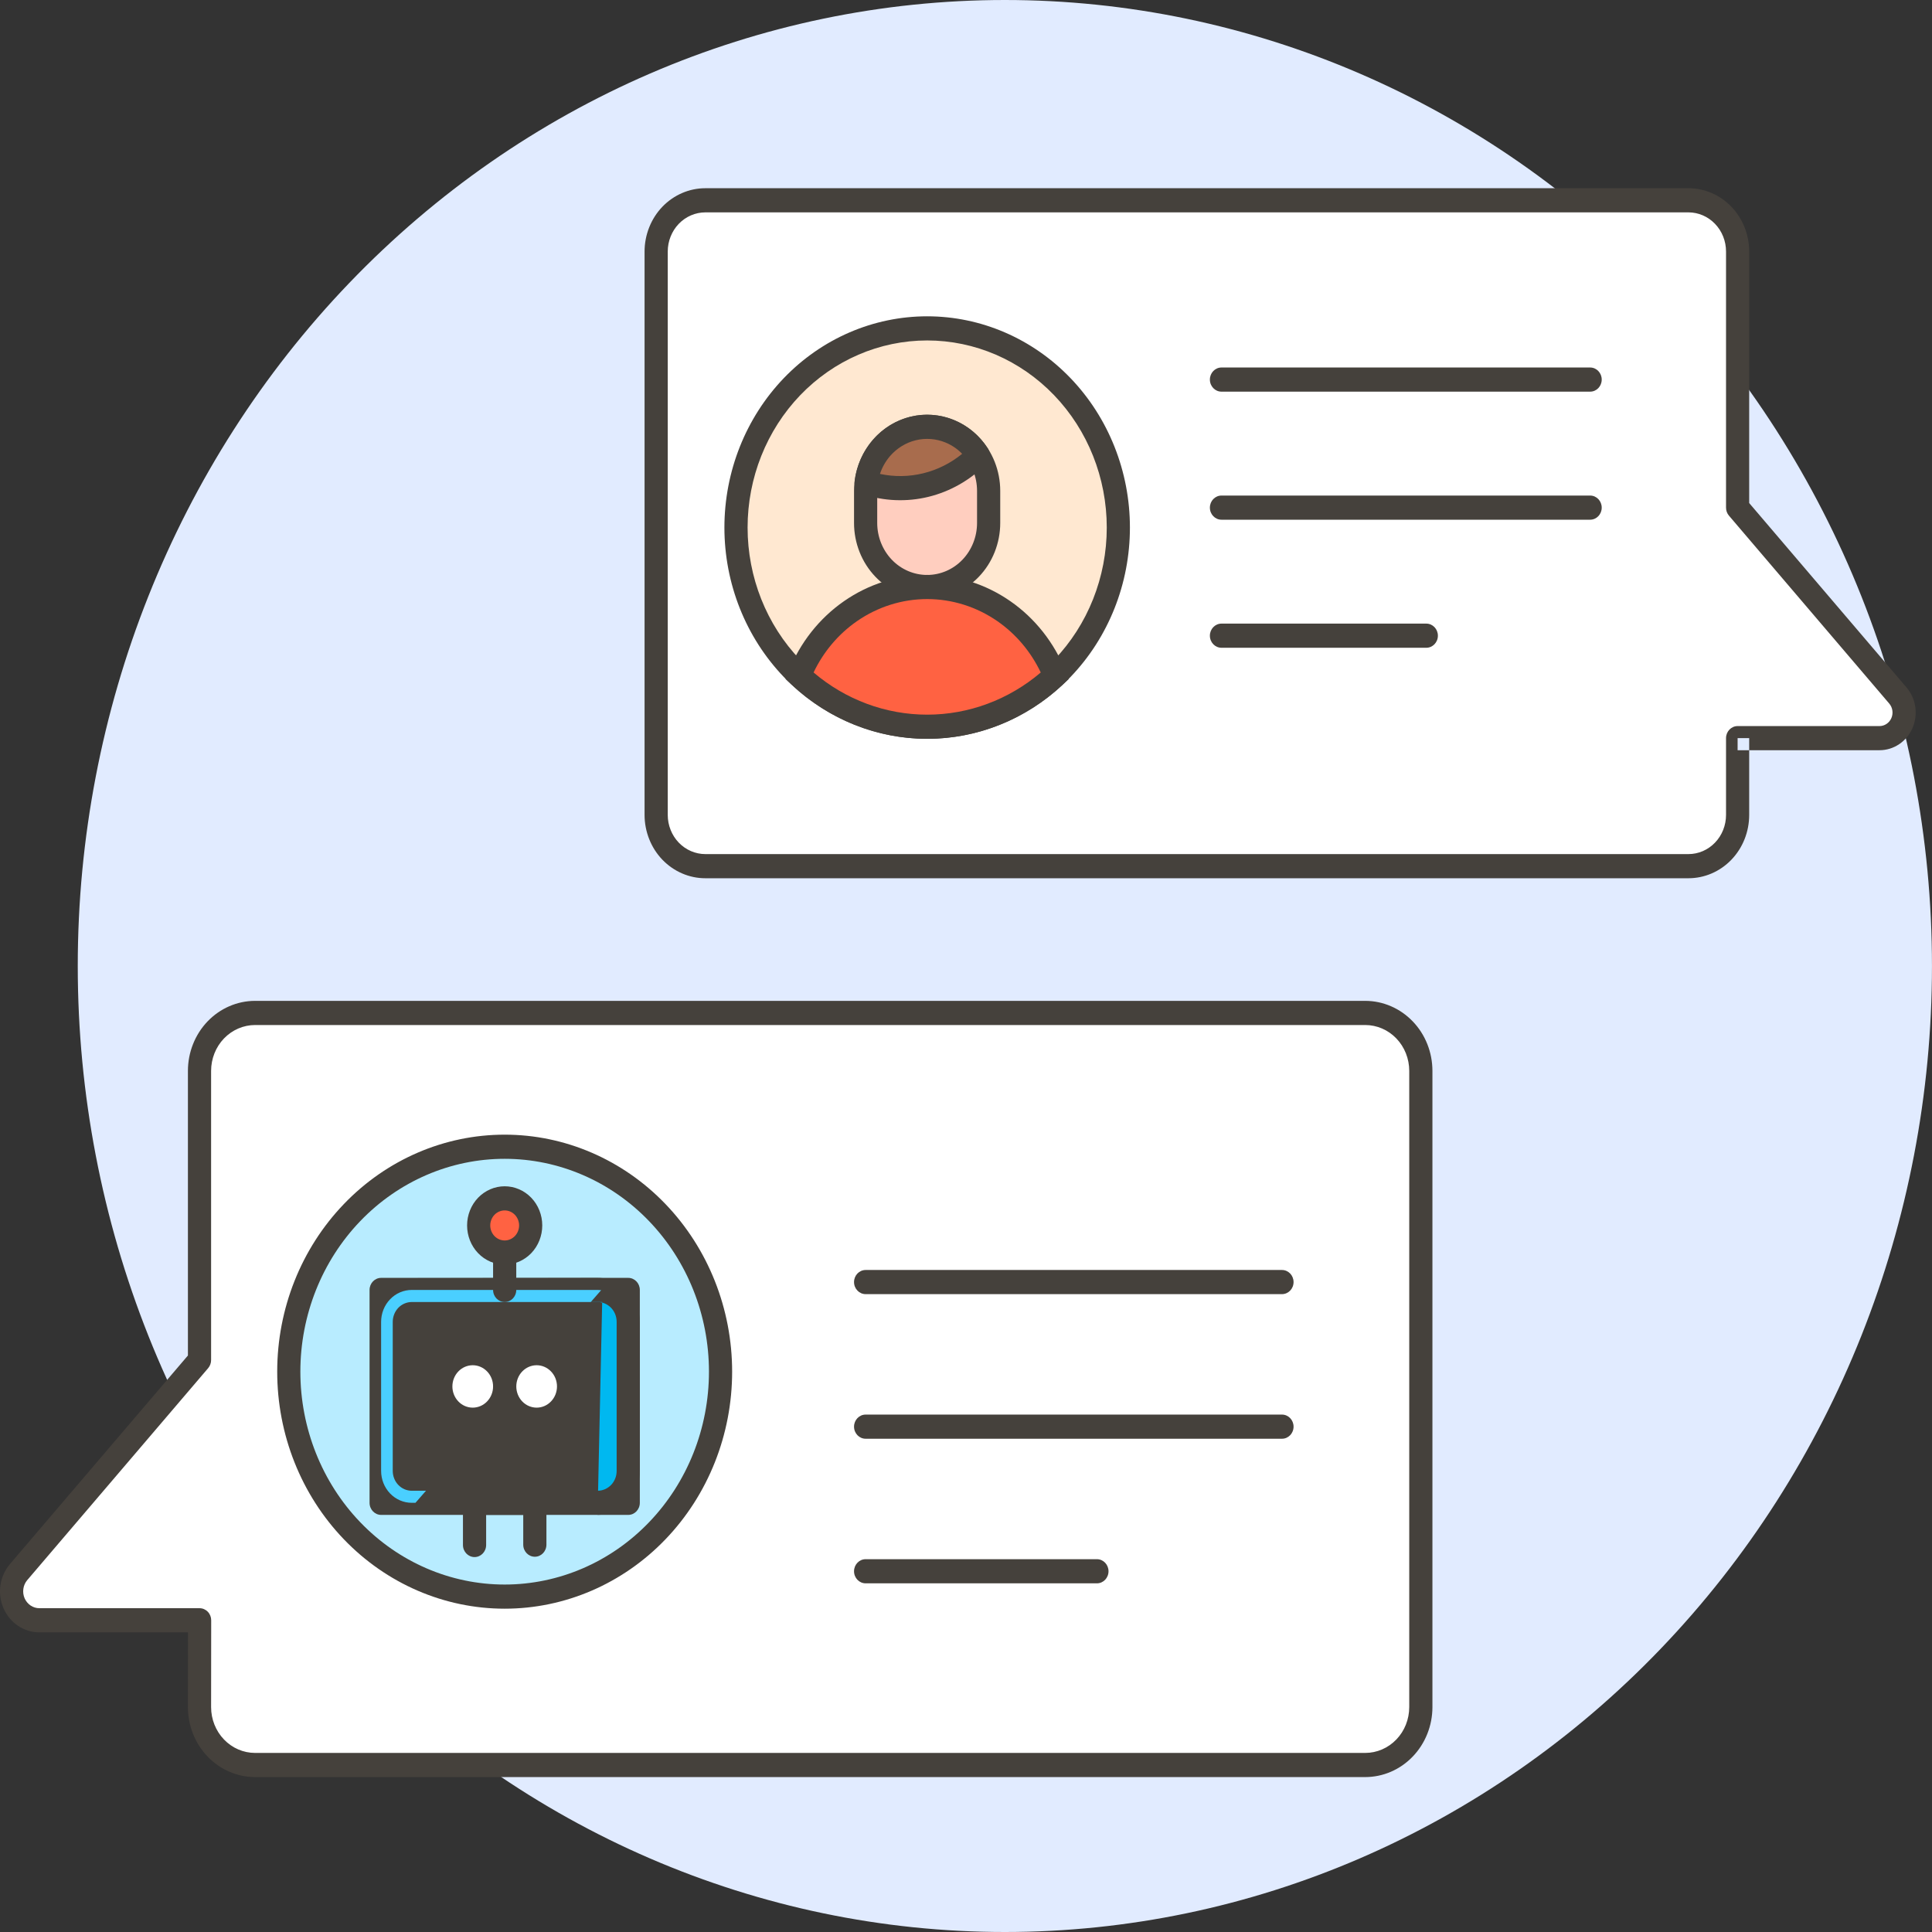 <svg
  id="graphic-conversation-1"
  viewBox="0 0 64 64"
  fill="none"
  xmlns="http://www.w3.org/2000/svg"
>
  <rect x="0" y="0" width="64" height="64" fill="#333333" stroke="none"/>
  <path
    d="M2.576 32C2.576 40.487 5.812 48.626 11.571 54.627C17.331 60.629 25.142 64 33.288 64C41.433 64 49.245 60.629 55.004 54.627C60.764 48.626 63.999 40.487 63.999 32C63.999 23.513 60.764 15.374 55.004 9.373C49.245 3.371 41.433 0 33.288 0C25.142 0 17.331 3.371 11.571 9.373C5.812 15.374 2.576 23.513 2.576 32Z"
    fill="#E1EBFF"
  />
  <path
    d="M57.56 26.996C57.56 27.446 57.389 27.878 57.084 28.196C56.778 28.514 56.364 28.693 55.932 28.693H23.365C23.151 28.693 22.939 28.649 22.742 28.564C22.544 28.478 22.364 28.353 22.213 28.196C22.062 28.038 21.942 27.851 21.86 27.645C21.779 27.439 21.736 27.219 21.736 26.996V8.332C21.736 8.109 21.779 7.888 21.86 7.683C21.942 7.477 22.062 7.29 22.213 7.132C22.364 6.975 22.544 6.85 22.742 6.764C22.939 6.679 23.151 6.635 23.365 6.635H55.932C56.364 6.635 56.778 6.814 57.084 7.132C57.389 7.45 57.56 7.882 57.56 8.332V16.816L62.87 23.04C62.974 23.162 63.042 23.313 63.066 23.475C63.09 23.637 63.069 23.802 63.004 23.951C62.94 24.101 62.836 24.227 62.704 24.316C62.572 24.405 62.418 24.452 62.261 24.452H57.56V26.996Z"
    fill="white"
  />
  <path
    fill-rule="evenodd"
    clip-rule="evenodd"
    d="M23.365 7.035C23.201 7.035 23.04 7.069 22.889 7.134C22.738 7.199 22.6 7.295 22.485 7.415C22.369 7.535 22.278 7.678 22.215 7.836C22.152 7.993 22.12 8.162 22.12 8.332V26.996C22.12 27.166 22.152 27.335 22.215 27.492C22.278 27.65 22.369 27.793 22.485 27.913C22.6 28.033 22.738 28.129 22.889 28.194C23.04 28.259 23.201 28.293 23.365 28.293H55.932C56.262 28.293 56.579 28.156 56.812 27.913C57.046 27.67 57.177 27.34 57.177 26.996V24.452C57.177 24.231 57.349 24.052 57.561 24.052H62.262C62.344 24.052 62.426 24.027 62.495 23.98C62.565 23.933 62.62 23.866 62.654 23.788C62.688 23.709 62.7 23.621 62.687 23.536C62.675 23.45 62.638 23.371 62.583 23.306L57.274 17.082C57.211 17.009 57.177 16.914 57.177 16.816V8.332C57.177 7.988 57.046 7.658 56.812 7.415C56.579 7.172 56.262 7.035 55.932 7.035H23.365ZM22.595 6.395C22.839 6.289 23.101 6.235 23.365 6.235H55.932C56.466 6.235 56.978 6.456 57.355 6.849C57.733 7.243 57.944 7.776 57.944 8.332V16.664L63.157 22.774C63.157 22.774 63.157 22.774 63.157 22.774C63.157 22.774 63.157 22.774 63.157 22.774C63.31 22.954 63.411 23.176 63.446 23.414C63.481 23.652 63.449 23.896 63.355 24.116C63.26 24.335 63.106 24.522 62.912 24.652C62.718 24.783 62.492 24.852 62.261 24.852L62.261 24.452V24.852H62.261H57.944V24.452H57.561V24.852H57.944V26.996C57.944 27.552 57.733 28.085 57.355 28.479C56.978 28.872 56.466 29.093 55.932 29.093H23.365C23.101 29.093 22.839 29.039 22.595 28.933C22.351 28.828 22.129 28.673 21.942 28.479C21.755 28.284 21.607 28.053 21.506 27.798C21.405 27.544 21.352 27.271 21.352 26.996V8.332C21.352 8.057 21.405 7.784 21.506 7.53C21.607 7.275 21.755 7.044 21.942 6.849C22.129 6.655 22.351 6.5 22.595 6.395Z"
    fill="#45413C"
  />
  <path
    fill-rule="evenodd"
    clip-rule="evenodd"
    d="M40.079 12.574C40.079 12.353 40.251 12.174 40.463 12.174H52.675C52.888 12.174 53.059 12.353 53.059 12.574C53.059 12.795 52.888 12.974 52.675 12.974H40.463C40.251 12.974 40.079 12.795 40.079 12.574Z"
    fill="#45413C"
  />
  <path
    fill-rule="evenodd"
    clip-rule="evenodd"
    d="M40.079 16.816C40.079 16.595 40.251 16.416 40.463 16.416H52.675C52.888 16.416 53.059 16.595 53.059 16.816C53.059 17.037 52.888 17.216 52.675 17.216H40.463C40.251 17.216 40.079 17.037 40.079 16.816Z"
    fill="#45413C"
  />
  <path
    fill-rule="evenodd"
    clip-rule="evenodd"
    d="M40.079 21.058C40.079 20.837 40.251 20.658 40.463 20.658H47.248C47.46 20.658 47.632 20.837 47.632 21.058C47.632 21.279 47.46 21.458 47.248 21.458H40.463C40.251 21.458 40.079 21.279 40.079 21.058Z"
    fill="#45413C"
  />
  <path
    d="M6.609 56.552C6.61 57.06 6.804 57.547 7.148 57.906C7.493 58.265 7.96 58.467 8.447 58.468H45.224C45.712 58.468 46.181 58.266 46.526 57.907C46.871 57.548 47.066 57.06 47.067 56.552V35.475C47.067 34.966 46.873 34.478 46.527 34.117C46.182 33.758 45.713 33.555 45.224 33.555H8.447C7.959 33.556 7.492 33.759 7.147 34.119C6.802 34.479 6.609 34.967 6.609 35.475V45.055L0.614 52.08C0.497 52.219 0.42 52.389 0.394 52.572C0.368 52.755 0.393 52.941 0.465 53.109C0.538 53.278 0.656 53.421 0.805 53.521C0.954 53.621 1.127 53.674 1.305 53.674H6.612L6.609 56.552Z"
    fill="white"
  />
  <path
    fill-rule="evenodd"
    clip-rule="evenodd"
    d="M8.447 33.155L8.447 33.155L45.224 33.155C45.815 33.155 46.381 33.4 46.799 33.835C47.217 34.27 47.451 34.86 47.451 35.475V56.553C47.45 57.167 47.215 57.756 46.797 58.19C46.38 58.624 45.814 58.868 45.224 58.868H8.447H8.447C7.858 58.867 7.293 58.622 6.877 58.188C6.46 57.755 6.226 57.166 6.225 56.553V56.551L6.228 54.074H1.305C1.054 54.074 0.808 53.999 0.597 53.857C0.386 53.715 0.219 53.513 0.116 53.274C0.012 53.036 -0.023 52.771 0.014 52.513C0.052 52.254 0.16 52.012 0.326 51.816L0.327 51.814L6.225 44.903V35.475C6.225 34.861 6.459 34.271 6.875 33.836C7.292 33.401 7.857 33.156 8.447 33.155ZM8.448 33.955C8.062 33.956 7.692 34.117 7.419 34.401C7.146 34.686 6.993 35.073 6.993 35.475V45.055C6.993 45.153 6.958 45.248 6.896 45.321L0.902 52.344C0.902 52.344 0.902 52.345 0.901 52.345C0.833 52.426 0.789 52.525 0.774 52.631C0.758 52.738 0.773 52.847 0.815 52.945C0.858 53.043 0.927 53.126 1.014 53.185C1.1 53.243 1.202 53.274 1.305 53.274H6.612C6.714 53.274 6.812 53.317 6.884 53.392C6.956 53.467 6.997 53.569 6.996 53.675L6.993 56.551C6.993 56.551 6.993 56.551 6.993 56.552C6.993 56.953 7.147 57.339 7.42 57.623C7.692 57.907 8.062 58.067 8.448 58.068C8.448 58.068 8.448 58.068 8.448 58.068H45.224C45.611 58.068 45.981 57.908 46.255 57.624C46.529 57.34 46.682 56.954 46.683 56.551V35.475C46.683 35.072 46.53 34.685 46.256 34.4C45.983 34.115 45.611 33.955 45.224 33.955H8.448Z"
    fill="#45413C"
  />
  <path
    fill-rule="evenodd"
    clip-rule="evenodd"
    d="M28.291 42.47C28.291 42.249 28.463 42.07 28.675 42.07H42.467C42.679 42.07 42.851 42.249 42.851 42.47C42.851 42.691 42.679 42.87 42.467 42.87H28.675C28.463 42.87 28.291 42.691 28.291 42.47Z"
    fill="#45413C"
  />
  <path
    fill-rule="evenodd"
    clip-rule="evenodd"
    d="M28.291 47.26C28.291 47.039 28.463 46.86 28.675 46.86H42.467C42.679 46.86 42.851 47.039 42.851 47.26C42.851 47.481 42.679 47.66 42.467 47.66H28.675C28.463 47.66 28.291 47.481 28.291 47.26Z"
    fill="#45413C"
  />
  <path
    fill-rule="evenodd"
    clip-rule="evenodd"
    d="M28.291 52.05C28.291 51.83 28.463 51.65 28.675 51.65H36.337C36.549 51.65 36.721 51.83 36.721 52.05C36.721 52.271 36.549 52.45 36.337 52.45H28.675C28.463 52.45 28.291 52.271 28.291 52.05Z"
    fill="#45413C"
  />
  <path
    d="M24.38 17.476C24.38 19.226 25.047 20.904 26.235 22.142C27.422 23.379 29.033 24.074 30.713 24.074C32.392 24.074 34.003 23.379 35.191 22.142C36.378 20.904 37.045 19.226 37.045 17.476C37.045 15.726 36.378 14.048 35.191 12.81C34.003 11.573 32.392 10.878 30.713 10.878C29.033 10.878 27.422 11.573 26.235 12.81C25.047 14.048 24.38 15.726 24.38 17.476Z"
    fill="#FFE8D1"
  />
  <path
    fill-rule="evenodd"
    clip-rule="evenodd"
    d="M25.964 12.527C27.224 11.215 28.932 10.478 30.714 10.478C32.495 10.478 34.203 11.215 35.463 12.527C36.723 13.84 37.43 15.62 37.43 17.476C37.43 19.332 36.723 21.112 35.463 22.425C34.203 23.737 32.495 24.474 30.714 24.474C28.932 24.474 27.224 23.737 25.964 22.425C24.705 21.112 23.997 19.332 23.997 17.476C23.997 15.62 24.705 13.84 25.964 12.527ZM30.714 11.278C29.136 11.278 27.623 11.931 26.507 13.093C25.392 14.256 24.765 15.832 24.765 17.476C24.765 19.12 25.392 20.697 26.507 21.859C27.623 23.021 29.136 23.674 30.714 23.674C32.291 23.674 33.804 23.021 34.92 21.859C36.036 20.697 36.663 19.12 36.663 17.476C36.663 15.832 36.036 14.256 34.92 13.093C33.804 11.931 32.291 11.278 30.714 11.278Z"
    fill="#45413C"
  />
  <path
    d="M28.675 17.323C28.675 17.886 28.89 18.426 29.272 18.825C29.654 19.223 30.172 19.446 30.712 19.446C31.253 19.446 31.771 19.223 32.153 18.825C32.535 18.426 32.75 17.886 32.75 17.323V16.262C32.75 15.698 32.535 15.159 32.153 14.76C31.771 14.362 31.253 14.138 30.712 14.138C30.172 14.138 29.654 14.362 29.272 14.76C28.89 15.159 28.675 15.698 28.675 16.262V17.323Z"
    fill="#E8F4FA"
  />
  <path
    d="M28.675 17.323C28.675 17.886 28.89 18.426 29.272 18.825C29.654 19.223 30.172 19.446 30.712 19.446C31.253 19.446 31.771 19.223 32.153 18.825C32.535 18.426 32.75 17.886 32.75 17.323V16.262C32.75 15.698 32.535 15.159 32.153 14.76C31.771 14.362 31.253 14.138 30.712 14.138C30.172 14.138 29.654 14.362 29.272 14.76C28.89 15.159 28.675 15.698 28.675 16.262V17.323Z"
    fill="#FFCEBF"
  />
  <path
    fill-rule="evenodd"
    clip-rule="evenodd"
    d="M29 14.477C29.454 14.004 30.07 13.738 30.713 13.738C31.355 13.738 31.971 14.004 32.425 14.477C32.879 14.951 33.134 15.592 33.134 16.262V17.323C33.134 17.992 32.879 18.634 32.425 19.107C31.971 19.581 31.355 19.846 30.713 19.846C30.07 19.846 29.454 19.581 29 19.107C28.546 18.634 28.291 17.992 28.291 17.323V16.262C28.291 15.592 28.546 14.951 29 14.477ZM30.713 14.538C30.274 14.538 29.853 14.72 29.543 15.043C29.233 15.366 29.059 15.805 29.059 16.262V17.323C29.059 17.78 29.233 18.218 29.543 18.542C29.853 18.865 30.274 19.046 30.713 19.046C31.151 19.046 31.572 18.865 31.882 18.542C32.192 18.218 32.366 17.78 32.366 17.323V16.262C32.366 15.805 32.192 15.366 31.882 15.043C31.572 14.72 31.151 14.538 30.713 14.538Z"
    fill="#45413C"
  />
  <path
    d="M26.481 22.385C27.643 23.473 29.151 24.074 30.713 24.074C32.275 24.074 33.782 23.473 34.944 22.385C34.596 21.514 34.008 20.771 33.255 20.247C32.502 19.724 31.618 19.445 30.713 19.445C29.808 19.445 28.923 19.724 28.17 20.247C27.417 20.771 26.829 21.514 26.481 22.385Z"
    fill="#FF6242"
  />
  <path
    fill-rule="evenodd"
    clip-rule="evenodd"
    d="M27.958 19.915C28.774 19.348 29.733 19.045 30.714 19.045C31.695 19.045 32.653 19.348 33.469 19.915C34.286 20.482 34.922 21.288 35.299 22.231L35.404 22.493L35.202 22.682C33.969 23.836 32.371 24.474 30.714 24.474C29.057 24.474 27.458 23.836 26.226 22.682L26.023 22.493L26.128 22.231C26.505 21.288 27.142 20.482 27.958 19.915ZM30.714 19.845C29.884 19.845 29.074 20.101 28.384 20.58C27.771 21.006 27.277 21.592 26.951 22.277C28.011 23.179 29.34 23.674 30.714 23.674C32.088 23.674 33.416 23.179 34.476 22.277C34.15 21.592 33.657 21.006 33.044 20.58C32.354 20.101 31.543 19.845 30.714 19.845Z"
    fill="#45413C"
  />
  <path
    d="M28.692 15.987C28.746 15.559 28.924 15.158 29.201 14.838C29.479 14.518 29.844 14.293 30.247 14.195C30.651 14.096 31.073 14.128 31.459 14.286C31.845 14.444 32.175 14.721 32.405 15.079C31.923 15.566 31.323 15.908 30.669 16.068C30.015 16.228 29.332 16.2 28.692 15.987Z"
    fill="#A86C4D"
  />
  <path
    fill-rule="evenodd"
    clip-rule="evenodd"
    d="M31.319 14.658C31.006 14.53 30.663 14.504 30.335 14.584C30.008 14.664 29.712 14.846 29.486 15.106C29.336 15.279 29.222 15.481 29.15 15.699C29.622 15.8 30.11 15.794 30.582 15.679C31.053 15.564 31.494 15.343 31.873 15.033C31.715 14.871 31.527 14.743 31.319 14.658ZM30.16 13.805C30.639 13.688 31.141 13.726 31.6 13.914C32.058 14.101 32.45 14.43 32.724 14.856C32.828 15.017 32.806 15.232 32.673 15.366C32.141 15.904 31.479 16.281 30.757 16.458C30.036 16.634 29.282 16.603 28.576 16.368C28.399 16.309 28.288 16.127 28.312 15.935C28.375 15.427 28.587 14.95 28.917 14.57C29.247 14.189 29.68 13.922 30.16 13.805Z"
    fill="#45413C"
  />
  <path
    d="M9.566 45.438C9.566 47.415 10.32 49.31 11.661 50.707C13.002 52.105 14.821 52.89 16.718 52.89C18.614 52.89 20.433 52.105 21.774 50.707C23.115 49.31 23.869 47.415 23.869 45.438C23.869 43.462 23.115 41.567 21.774 40.17C20.433 38.772 18.614 37.987 16.718 37.987C14.821 37.987 13.002 38.772 11.661 40.17C10.32 41.567 9.566 43.462 9.566 45.438Z"
    fill="#B8ECFF"
  />
  <path
    fill-rule="evenodd"
    clip-rule="evenodd"
    d="M11.39 39.887C12.803 38.414 14.719 37.587 16.718 37.587C18.716 37.587 20.633 38.414 22.046 39.887C23.459 41.359 24.253 43.356 24.253 45.438C24.253 47.521 23.459 49.518 22.046 50.99C20.633 52.462 18.716 53.29 16.718 53.29C14.719 53.29 12.803 52.462 11.39 50.99C9.976 49.518 9.183 47.521 9.183 45.438C9.183 43.356 9.976 41.359 11.39 39.887ZM16.718 38.387C14.923 38.387 13.202 39.13 11.932 40.453C10.663 41.775 9.95 43.568 9.95 45.438C9.95 47.309 10.663 49.102 11.932 50.424C13.202 51.747 14.923 52.49 16.718 52.49C18.512 52.49 20.234 51.747 21.503 50.424C22.772 49.102 23.485 47.309 23.485 45.438C23.485 43.568 22.772 41.775 21.503 40.453C20.234 39.13 18.512 38.387 16.718 38.387Z"
    fill="#45413C"
  />
  <path d="M12.625 42.731H20.81V49.783H12.625V42.731Z" fill="#00B8F0" />
  <path
    fill-rule="evenodd"
    clip-rule="evenodd"
    d="M12.242 42.731C12.242 42.51 12.414 42.331 12.626 42.331H20.811C21.023 42.331 21.195 42.51 21.195 42.731V49.783C21.195 50.004 21.023 50.183 20.811 50.183H12.626C12.414 50.183 12.242 50.004 12.242 49.783V42.731ZM13.01 43.131V49.383H20.428V43.131H13.01Z"
    fill="#45413C"
  />
  <path
    d="M19.914 42.738L13.763 49.782H13.64C13.507 49.783 13.375 49.755 13.251 49.702C13.128 49.649 13.016 49.571 12.922 49.473C12.828 49.375 12.753 49.258 12.702 49.13C12.651 49.001 12.625 48.864 12.625 48.725V43.789C12.625 43.65 12.651 43.512 12.702 43.384C12.753 43.255 12.828 43.139 12.922 43.041C13.016 42.942 13.128 42.864 13.251 42.811C13.375 42.758 13.507 42.731 13.64 42.731H19.795C19.835 42.731 19.873 42.734 19.914 42.738Z"
    fill="#4ACFFF"
  />
  <path
    fill-rule="evenodd"
    clip-rule="evenodd"
    d="M19.859 43.133C19.848 43.132 19.838 43.131 19.796 43.131L13.64 43.131C13.558 43.131 13.476 43.148 13.399 43.181C13.322 43.214 13.253 43.262 13.194 43.323C13.136 43.385 13.089 43.457 13.058 43.537C13.026 43.617 13.01 43.702 13.01 43.788L13.01 43.789L13.01 48.725C13.01 48.812 13.026 48.897 13.058 48.977C13.089 49.057 13.136 49.129 13.194 49.19C13.253 49.251 13.322 49.3 13.399 49.333C13.476 49.366 13.558 49.383 13.64 49.383L13.641 49.383L19.797 49.383C19.879 49.383 19.962 49.366 20.038 49.333C20.115 49.3 20.184 49.252 20.243 49.191C20.302 49.13 20.348 49.057 20.38 48.977C20.412 48.897 20.428 48.812 20.428 48.725L20.428 48.725V43.789C20.428 43.628 20.371 43.472 20.268 43.351C20.165 43.231 20.023 43.154 19.87 43.135C19.866 43.135 19.863 43.134 19.859 43.133ZM19.965 42.341C19.897 42.331 19.839 42.331 19.801 42.331L13.641 42.331M19.965 42.341C20.303 42.384 20.615 42.554 20.842 42.82C21.07 43.087 21.195 43.432 21.195 43.789C21.195 43.789 21.195 43.789 21.195 43.789L21.195 48.724C21.195 48.724 21.195 48.725 21.195 48.725C21.196 48.916 21.16 49.106 21.089 49.283C21.019 49.46 20.916 49.621 20.786 49.756C20.656 49.892 20.501 49.999 20.331 50.072C20.161 50.145 19.979 50.183 19.795 50.182H19.796V49.782L19.795 50.182M13.642 50.182L13.641 49.782V50.182C13.641 50.182 13.642 50.182 13.642 50.182ZM12.242 43.789H12.626L12.242 43.789C12.242 43.789 12.242 43.789 12.242 43.789Z"
    fill="#45413C"
  />
  <path
    fill-rule="evenodd"
    clip-rule="evenodd"
    d="M16.718 41.038C16.93 41.038 17.102 41.218 17.102 41.438V42.731C17.102 42.952 16.93 43.131 16.718 43.131C16.506 43.131 16.334 42.952 16.334 42.731V41.438C16.334 41.218 16.506 41.038 16.718 41.038Z"
    fill="#45413C"
  />
  <path
    d="M15.856 40.594C15.856 40.832 15.947 41.061 16.109 41.229C16.27 41.397 16.489 41.492 16.718 41.492C16.946 41.492 17.166 41.397 17.327 41.229C17.489 41.061 17.579 40.832 17.579 40.594C17.579 40.356 17.489 40.128 17.327 39.96C17.166 39.791 16.946 39.697 16.718 39.697C16.489 39.697 16.27 39.791 16.109 39.96C15.947 40.128 15.856 40.356 15.856 40.594Z"
    fill="#FF6242"
  />
  <path
    fill-rule="evenodd"
    clip-rule="evenodd"
    d="M15.837 39.677C16.071 39.434 16.388 39.297 16.718 39.297C17.048 39.297 17.365 39.434 17.599 39.677C17.832 39.92 17.963 40.25 17.963 40.594C17.963 40.938 17.832 41.269 17.599 41.512C17.365 41.755 17.048 41.892 16.718 41.892C16.388 41.892 16.071 41.755 15.837 41.512C15.604 41.269 15.473 40.938 15.473 40.594C15.473 40.25 15.604 39.92 15.837 39.677ZM16.718 40.097C16.591 40.097 16.47 40.149 16.38 40.242C16.291 40.336 16.24 40.462 16.24 40.594C16.24 40.726 16.291 40.853 16.38 40.946C16.47 41.039 16.591 41.092 16.718 41.092C16.845 41.092 16.966 41.039 17.056 40.946C17.145 40.853 17.196 40.726 17.196 40.594C17.196 40.462 17.145 40.336 17.056 40.242C16.966 40.149 16.845 40.097 16.718 40.097Z"
    fill="#45413C"
  />
  <path
    fill-rule="evenodd"
    clip-rule="evenodd"
    d="M15.336 49.782C15.336 49.562 15.508 49.382 15.72 49.382H17.717C17.929 49.382 18.101 49.562 18.101 49.782V51.169C18.101 51.39 17.929 51.569 17.717 51.569C17.505 51.569 17.333 51.39 17.333 51.169V50.182H16.104V51.18C16.104 51.401 15.932 51.58 15.72 51.58C15.508 51.58 15.336 51.401 15.336 51.18V49.782Z"
    fill="#45413C"
  />
  <path
    d="M14.602 45.927C14.602 46.22 14.714 46.5 14.912 46.707C15.111 46.913 15.38 47.03 15.661 47.03C15.941 47.03 16.21 46.913 16.409 46.707C16.607 46.5 16.719 46.22 16.719 45.927C16.719 45.635 16.607 45.355 16.409 45.148C16.21 44.941 15.941 44.825 15.661 44.825C15.38 44.825 15.111 44.941 14.912 45.148C14.714 45.355 14.602 45.635 14.602 45.927Z"
    fill="white"
  />
  <path
    fill-rule="evenodd"
    clip-rule="evenodd"
    d="M14.64 44.865C14.911 44.583 15.277 44.425 15.66 44.425C16.042 44.425 16.409 44.583 16.679 44.865C16.95 45.147 17.102 45.529 17.102 45.927C17.102 46.326 16.95 46.708 16.679 46.99C16.409 47.271 16.042 47.43 15.66 47.43C15.277 47.43 14.911 47.271 14.64 46.99C14.37 46.708 14.218 46.326 14.218 45.927C14.218 45.529 14.37 45.147 14.64 44.865ZM15.66 45.225C15.481 45.225 15.309 45.299 15.183 45.431C15.057 45.562 14.986 45.741 14.986 45.927C14.986 46.114 15.057 46.292 15.183 46.424C15.309 46.556 15.481 46.63 15.66 46.63C15.838 46.63 16.01 46.556 16.136 46.424C16.263 46.292 16.334 46.114 16.334 45.927C16.334 45.741 16.263 45.562 16.136 45.431C16.01 45.299 15.838 45.225 15.66 45.225Z"
    fill="#45413C"
  />
  <path
    d="M16.719 45.927C16.719 46.22 16.83 46.5 17.029 46.707C17.227 46.913 17.496 47.03 17.777 47.03C18.057 47.03 18.326 46.913 18.525 46.707C18.723 46.5 18.835 46.22 18.835 45.927C18.835 45.635 18.723 45.355 18.525 45.148C18.326 44.941 18.057 44.825 17.777 44.825C17.496 44.825 17.227 44.941 17.029 45.148C16.83 45.355 16.719 45.635 16.719 45.927Z"
    fill="white"
  />
  <path
    fill-rule="evenodd"
    clip-rule="evenodd"
    d="M16.757 44.865C17.028 44.583 17.394 44.425 17.777 44.425C18.159 44.425 18.526 44.583 18.796 44.865C19.067 45.147 19.219 45.529 19.219 45.927C19.219 46.326 19.067 46.708 18.796 46.99C18.526 47.271 18.159 47.43 17.777 47.43C17.394 47.43 17.028 47.271 16.757 46.99C16.487 46.708 16.335 46.326 16.335 45.927C16.335 45.529 16.487 45.147 16.757 44.865ZM17.777 45.225C17.598 45.225 17.427 45.299 17.3 45.431C17.174 45.562 17.103 45.741 17.103 45.927C17.103 46.114 17.174 46.292 17.3 46.424C17.427 46.556 17.598 46.63 17.777 46.63C17.956 46.63 18.127 46.556 18.253 46.424C18.38 46.292 18.451 46.114 18.451 45.927C18.451 45.741 18.38 45.562 18.253 45.431C18.127 45.299 17.956 45.225 17.777 45.225Z"
    fill="#45413C"
  />
</svg>
